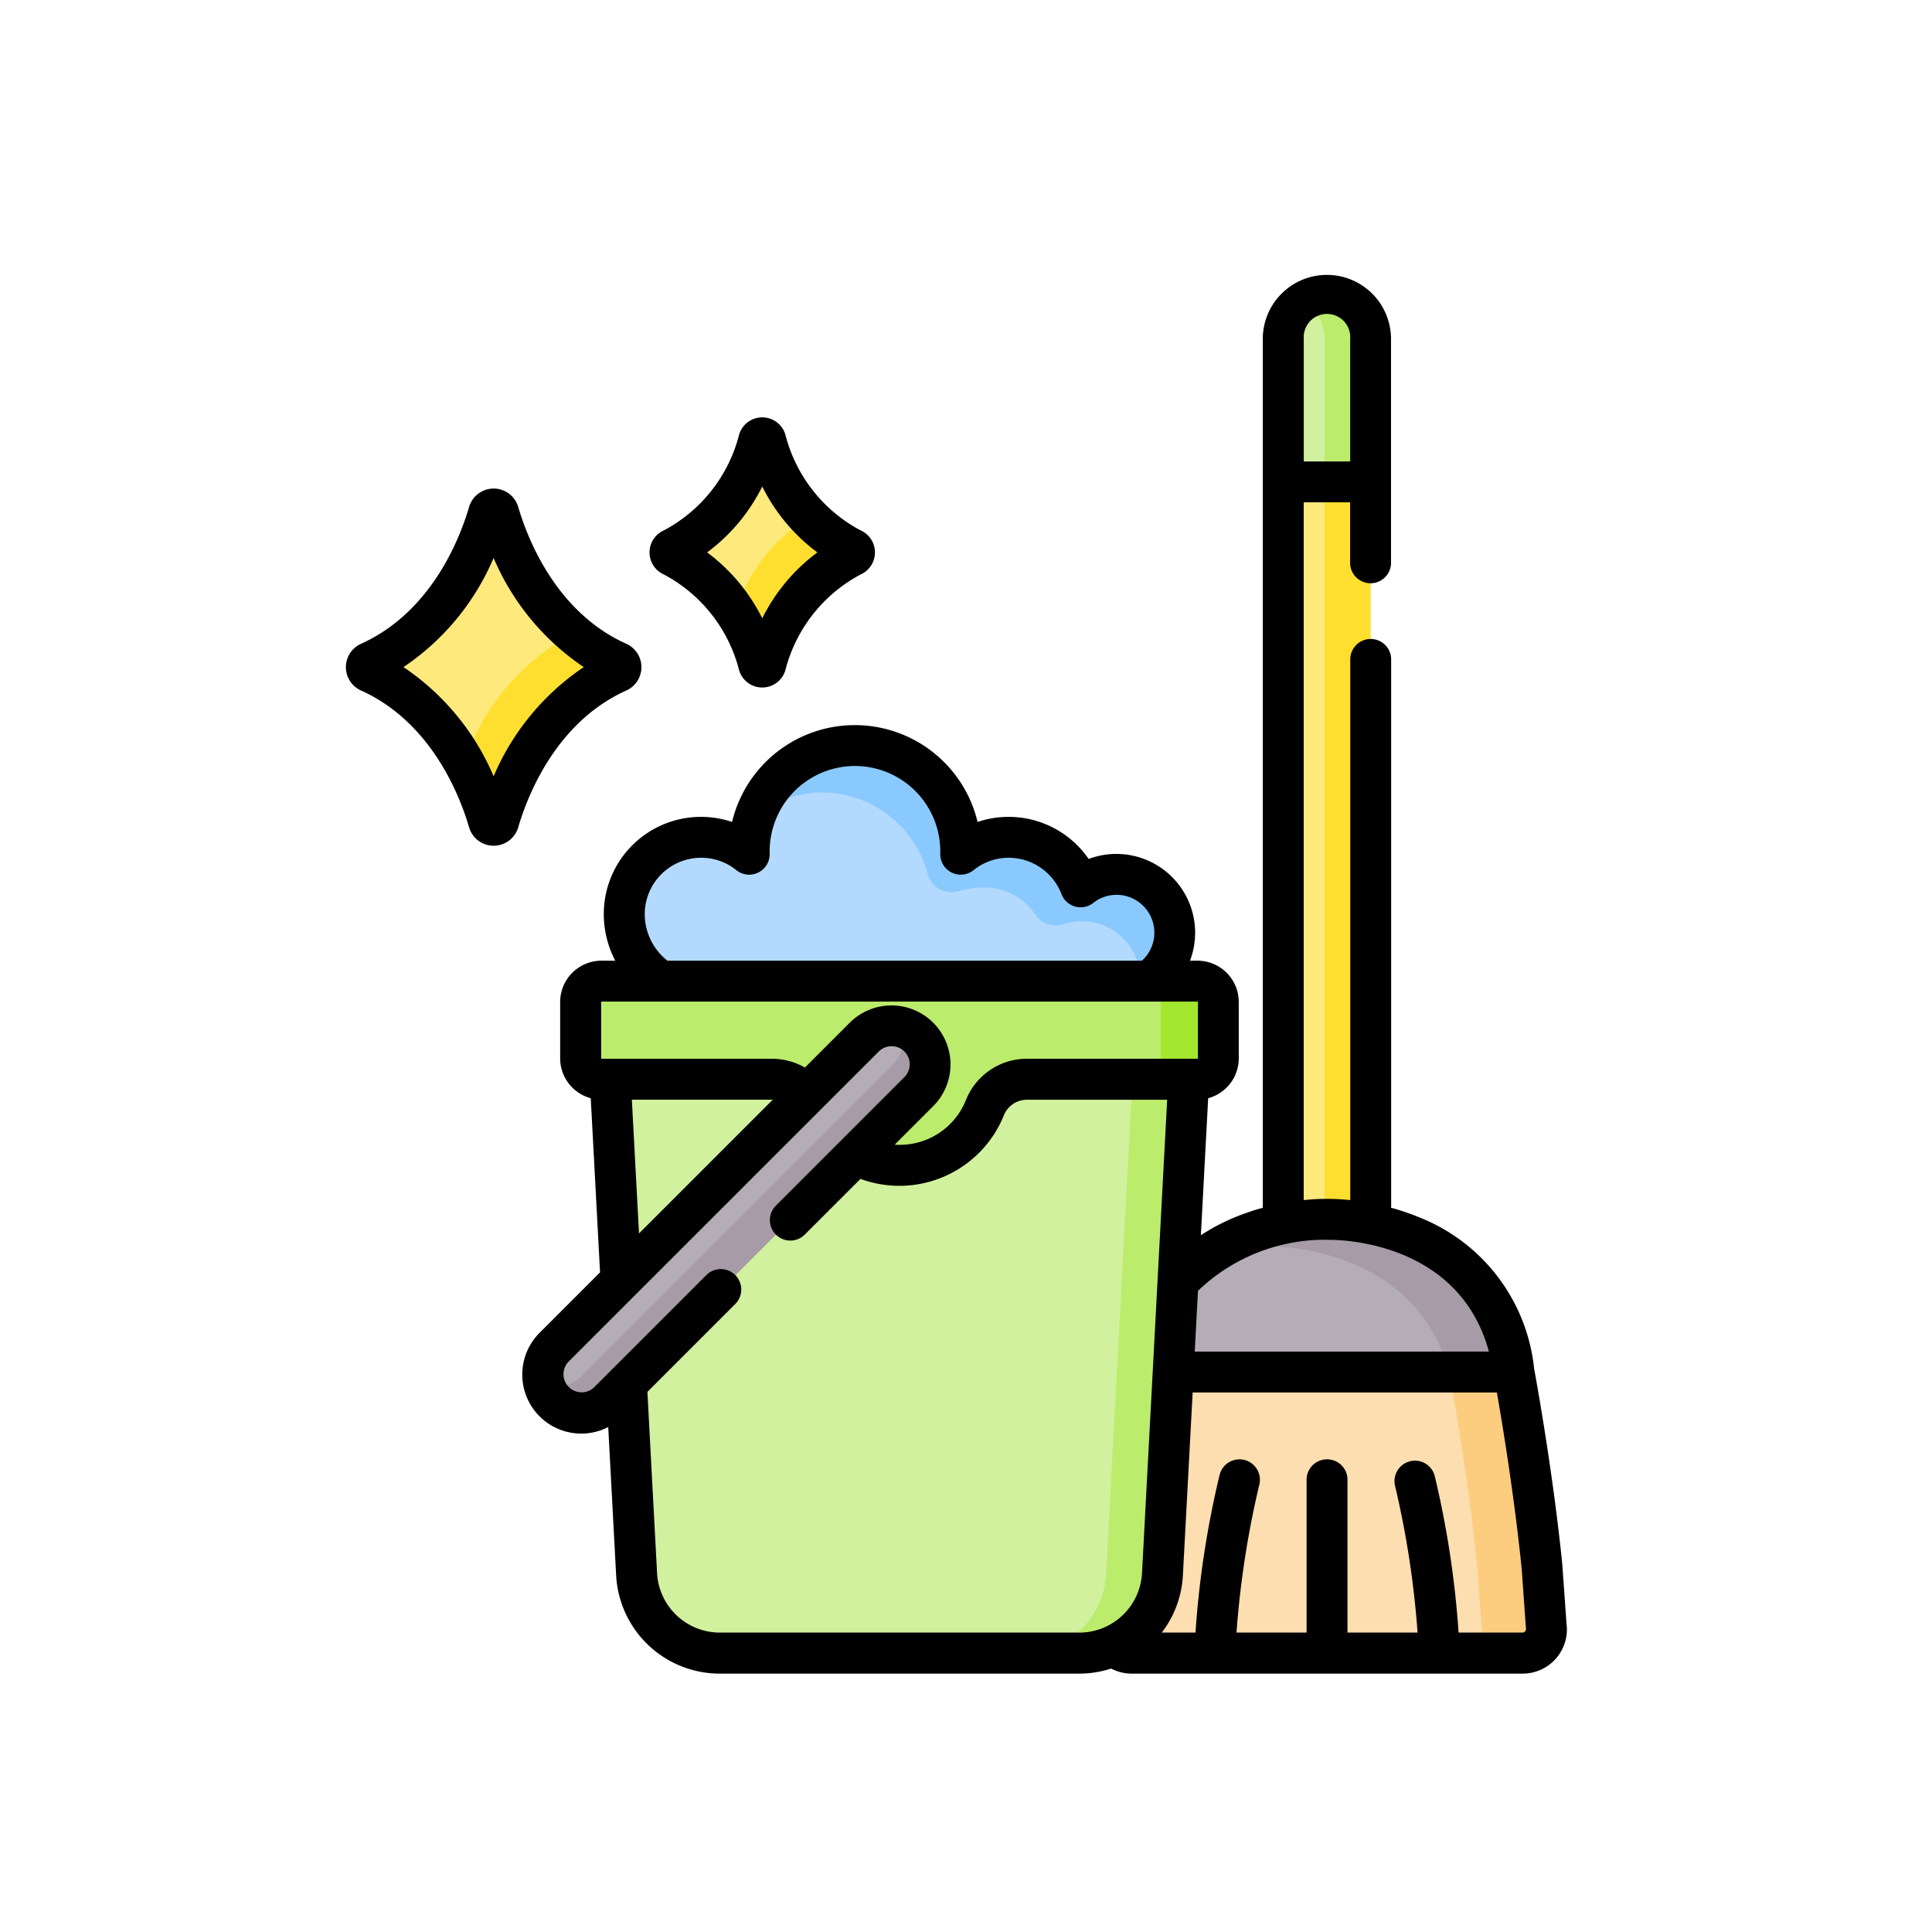 <svg xmlns="http://www.w3.org/2000/svg" width="83" height="83" viewBox="0 0 83 83">
  <g id="Grupo_960471" data-name="Grupo 960471" transform="translate(-3832 7717)">
    <rect id="Rectángulo_340667" data-name="Rectángulo 340667" width="83" height="83" transform="translate(3832 -7717)" fill="none"/>
    <g id="oosouji" transform="translate(3814.371 -7705.19)">
      <g id="Grupo_960411" data-name="Grupo 960411" transform="translate(72.762 0.879)">
        <path id="Trazado_727499" data-name="Trazado 727499" d="M379.5,49h-3.751V9.363a1.876,1.876,0,1,1,3.751,0V49Z" transform="translate(-375.748 -7.487)" fill="#fee97d"/>
      </g>
      <g id="Grupo_960412" data-name="Grupo 960412" transform="translate(73.65 0.879)">
        <path id="Trazado_727500" data-name="Trazado 727500" d="M386.177,9.365V49H384.2V9.365a1.874,1.874,0,0,0-.549-1.327,1.934,1.934,0,0,0-.338-.268,1.876,1.876,0,0,1,2.863,1.6Z" transform="translate(-383.314 -7.49)" fill="#fedf30"/>
      </g>
      <g id="Grupo_960413" data-name="Grupo 960413" transform="translate(72.762 0.879)">
        <path id="Trazado_727501" data-name="Trazado 727501" d="M379.5,15.5h-3.751V9.363a1.876,1.876,0,1,1,3.751,0V15.5Z" transform="translate(-375.748 -7.487)" fill="#d1f19e"/>
      </g>
      <g id="Grupo_960414" data-name="Grupo 960414" transform="translate(73.649 0.879)">
        <path id="Trazado_727502" data-name="Trazado 727502" d="M386.168,9.365V15.5h-1.977V9.365a1.875,1.875,0,0,0-.887-1.594,1.875,1.875,0,0,1,2.864,1.594Z" transform="translate(-383.304 -7.49)" fill="#bbec6c"/>
      </g>
      <g id="Grupo_960415" data-name="Grupo 960415" transform="translate(66.607 40.573)">
        <path id="Trazado_727503" data-name="Trazado 727503" d="M331.332,345.736s-7.086-.21-8.03,6.561h16.06C338.418,345.526,331.332,345.736,331.332,345.736Z" transform="translate(-323.302 -345.735)" fill="#b5adb6"/>
      </g>
      <g id="Grupo_960416" data-name="Grupo 960416" transform="translate(69.531 40.573)">
        <path id="Trazado_727504" data-name="Trazado 727504" d="M361.355,352.295h-2.778c-1.546-5.578-7.79-5.393-7.79-5.393a9.549,9.549,0,0,0-2.569.364,9.431,9.431,0,0,1,5.106-1.532S360.411,345.523,361.355,352.295Z" transform="translate(-348.219 -345.733)" fill="#a79ba7"/>
      </g>
      <g id="Grupo_960419" data-name="Grupo 960419" transform="translate(65.213 47.134)">
        <g id="Grupo_960417" data-name="Grupo 960417" transform="translate(0)">
          <path id="Trazado_727505" data-name="Trazado 727505" d="M330.087,410.043c-.42-4.2-1.207-8.4-1.207-8.4h-16.06s-.787,4.2-1.207,8.4l-.184,2.576a1.026,1.026,0,0,0,1.024,1.1h16.8a1.026,1.026,0,0,0,1.024-1.1Z" transform="translate(-311.425 -401.646)" fill="#fddeb0"/>
        </g>
        <g id="Grupo_960418" data-name="Grupo 960418" transform="translate(14.676)">
          <path id="Trazado_727506" data-name="Trazado 727506" d="M439.631,413.718h-1.677l-.263-3.675c-.42-4.2-1.207-8.4-1.207-8.4h2.777s.788,4.2,1.208,8.4l.184,2.576A1.026,1.026,0,0,1,439.631,413.718Z" transform="translate(-436.485 -401.646)" fill="#fccd7f"/>
        </g>
      </g>
      <g id="Grupo_960420" data-name="Grupo 960420" transform="translate(46.411 6.999)">
        <path id="Trazado_727507" data-name="Trazado 727507" d="M155.022,59.753A7.274,7.274,0,0,1,151.3,64.42a.158.158,0,0,0,0,.289,7.274,7.274,0,0,1,3.719,4.668.157.157,0,0,0,.3,0,7.274,7.274,0,0,1,3.719-4.668.158.158,0,0,0,0-.289,7.274,7.274,0,0,1-3.719-4.668A.157.157,0,0,0,155.022,59.753Z" transform="translate(-151.209 -59.639)" fill="#fee97d"/>
      </g>
      <g id="Grupo_960421" data-name="Grupo 960421" transform="translate(33.357 10.041)">
        <path id="Trazado_727508" data-name="Trazado 727508" d="M45.236,85.722c-.461,1.583-1.8,4.956-5.14,6.452a.218.218,0,0,0,0,.4c3.338,1.5,4.679,4.869,5.14,6.452a.217.217,0,0,0,.417,0c.461-1.583,1.8-4.956,5.14-6.452a.218.218,0,0,0,0-.4c-3.338-1.5-4.679-4.869-5.14-6.452A.217.217,0,0,0,45.236,85.722Z" transform="translate(-39.966 -85.565)" fill="#fee97d"/>
      </g>
      <g id="Grupo_960422" data-name="Grupo 960422" transform="translate(49.218 10.423)">
        <path id="Trazado_727509" data-name="Trazado 727509" d="M180.154,90.463a7.278,7.278,0,0,0-3.719,4.668.157.157,0,0,1-.3,0,8.907,8.907,0,0,0-1.006-2.244,7.3,7.3,0,0,1,3.138-4.069,5.907,5.907,0,0,0,1.888,1.357.157.157,0,0,1,0,.288Z" transform="translate(-175.128 -88.817)" fill="#fedf30"/>
      </g>
      <g id="Grupo_960423" data-name="Grupo 960423" transform="translate(37.571 15.412)">
        <path id="Trazado_727510" data-name="Trazado 727510" d="M82.493,132.967c-3.338,1.5-4.68,4.869-5.14,6.453a.217.217,0,0,1-.417,0,12.5,12.5,0,0,0-1.056-2.54,9.761,9.761,0,0,1,4.666-5.55,8.041,8.041,0,0,0,1.947,1.238A.218.218,0,0,1,82.493,132.967Z" transform="translate(-75.881 -131.33)" fill="#fedf30"/>
      </g>
      <g id="Grupo_960424" data-name="Grupo 960424" transform="translate(44.449 20.22)">
        <path id="Trazado_727511" data-name="Trazado 727511" d="M157.027,182.425a2.5,2.5,0,1,0-2.938-4.051,3.3,3.3,0,0,0-5.151-1.4c0-.042,0-.083,0-.125a4.544,4.544,0,1,0-9.088,0c0,.042,0,.083,0,.125a3.3,3.3,0,0,0-5.366,2.573,3.4,3.4,0,0,0,1.583,2.879Z" transform="translate(-134.49 -172.305)" fill="#b3dafe"/>
      </g>
      <g id="Grupo_960425" data-name="Grupo 960425" transform="translate(50.096 20.22)">
        <path id="Trazado_727512" data-name="Trazado 727512" d="M200.6,180.081a2.5,2.5,0,0,1-1.1,2.342h-.375c0-.022,0-.044,0-.067a2.5,2.5,0,0,0-3.294-2.377,1.065,1.065,0,0,1-1.19-.382,2.594,2.594,0,0,0-2.33-1.19,3.3,3.3,0,0,0-.963.143,1.072,1.072,0,0,1-1.36-.729,4.569,4.569,0,0,0-.455-1.129,4.725,4.725,0,0,0-4.15-2.374,5.08,5.08,0,0,0-2.774.945,4.544,4.544,0,0,1,8.8,1.582c0,.042,0,.083,0,.125a3.3,3.3,0,0,1,5.151,1.4,2.5,2.5,0,0,1,4.038,1.709Z" transform="translate(-182.608 -172.302)" fill="#8ac9fe"/>
      </g>
      <g id="Grupo_960426" data-name="Grupo 960426" transform="translate(43.848 34.553)">
        <path id="Trazado_727513" data-name="Trazado 727513" d="M129.363,294.44,130.5,315.7a3.579,3.579,0,0,0,3.574,3.389h15.435a3.579,3.579,0,0,0,3.574-3.389l1.135-21.264Z" transform="translate(-129.363 -294.44)" fill="#d1f19e"/>
      </g>
      <g id="Grupo_960427" data-name="Grupo 960427" transform="translate(61.574 34.554)">
        <path id="Trazado_727514" data-name="Trazado 727514" d="M287.54,294.443l-1.134,21.263a3.581,3.581,0,0,1-3.575,3.389h-2.418a3.581,3.581,0,0,0,3.575-3.389l1.134-21.263Z" transform="translate(-280.413 -294.443)" fill="#bbec6c"/>
      </g>
      <g id="Grupo_960428" data-name="Grupo 960428" transform="translate(42.576 30.34)">
        <path id="Trazado_727515" data-name="Trazado 727515" d="M145.028,258.54H119.421a.9.9,0,0,0-.895.895v2.424a.9.9,0,0,0,.895.895h7.318a1.954,1.954,0,0,1,1.816,1.217,3.955,3.955,0,0,0,7.34,0,1.954,1.954,0,0,1,1.816-1.217h7.318a.9.9,0,0,0,.895-.895v-2.424A.9.9,0,0,0,145.028,258.54Z" transform="translate(-118.526 -258.54)" fill="#bbec6c"/>
      </g>
      <g id="Grupo_960429" data-name="Grupo 960429" transform="translate(66.613 30.341)">
        <path id="Trazado_727516" data-name="Trazado 727516" d="M326.713,259.436v2.424a.9.9,0,0,1-.9.9h-2.465a.9.9,0,0,0,.894-.9v-2.424a.894.894,0,0,0-.894-.894h2.465A.9.9,0,0,1,326.713,259.436Z" transform="translate(-323.353 -258.542)" fill="#a2e62e"/>
      </g>
      <g id="Grupo_960430" data-name="Grupo 960430" transform="translate(40.95 32.269)">
        <path id="Trazado_727517" data-name="Trazado 727517" d="M105.155,291.113a1.657,1.657,0,0,0,2.343,0L120.812,277.8a1.656,1.656,0,0,0-2.343-2.343l-13.315,13.315A1.657,1.657,0,0,0,105.155,291.113Z" transform="translate(-104.67 -274.971)" fill="#b5adb6"/>
      </g>
      <g id="Grupo_960431" data-name="Grupo 960431" transform="translate(40.95 32.269)">
        <path id="Trazado_727518" data-name="Trazado 727518" d="M105.155,291.113a1.657,1.657,0,0,0,2.343,0L120.812,277.8a1.656,1.656,0,0,0-2.343-2.343l-13.315,13.315A1.657,1.657,0,0,0,105.155,291.113Z" transform="translate(-104.67 -274.971)" fill="#b5adb6"/>
      </g>
      <g id="Grupo_960432" data-name="Grupo 960432" transform="translate(41.013 32.333)">
        <path id="Trazado_727519" data-name="Trazado 727519" d="M121.286,278.282,107.972,291.6a1.657,1.657,0,0,1-2.342,0,1.64,1.64,0,0,1-.422-.717,1.657,1.657,0,0,0,1.627-.421l13.315-13.315a1.657,1.657,0,0,0,.421-1.626,1.635,1.635,0,0,1,.717.421A1.656,1.656,0,0,1,121.286,278.282Z" transform="translate(-105.207 -275.518)" fill="#a79ba7"/>
      </g>
      <g id="Grupo_960433" data-name="Grupo 960433" transform="translate(32.478 0)">
        <path id="Trazado_727520" data-name="Trazado 727520" d="M144.336,58.9a6.464,6.464,0,0,1,3.234,4.111,1.036,1.036,0,0,0,1.989,0,6.463,6.463,0,0,1,3.234-4.111,1.036,1.036,0,0,0,0-1.892,6.464,6.464,0,0,1-3.234-4.111,1.036,1.036,0,0,0-1.989,0,6.464,6.464,0,0,1-3.234,4.111,1.036,1.036,0,0,0,0,1.892Zm4.229-3.778a7.9,7.9,0,0,0,2.368,2.831,7.9,7.9,0,0,0-2.368,2.831,7.9,7.9,0,0,0-2.368-2.831A7.9,7.9,0,0,0,148.564,55.124Z" transform="translate(-130.667 -46.031)"/>
        <path id="Trazado_727521" data-name="Trazado 727521" d="M44.543,86.766a1.1,1.1,0,0,0,0-2c-3.052-1.368-4.273-4.579-4.656-5.9a1.1,1.1,0,0,0-2.1,0c-.383,1.317-1.6,4.527-4.656,5.9a1.1,1.1,0,0,0,0,2c3.052,1.369,4.273,4.579,4.656,5.9a1.1,1.1,0,0,0,2.1,0C40.271,91.345,41.491,88.135,44.543,86.766Zm-5.708,3.686a10.694,10.694,0,0,0-3.872-4.688,10.694,10.694,0,0,0,3.872-4.688,10.694,10.694,0,0,0,3.872,4.688A10.7,10.7,0,0,0,38.836,90.453Z" transform="translate(-32.478 -68.915)"/>
        <path id="Trazado_727522" data-name="Trazado 727522" d="M142.044,58.044l-.184-2.576c0-.008,0-.017,0-.025-.411-4.113-1.181-8.271-1.216-8.462a7.855,7.855,0,0,0-4.894-6.477,10.066,10.066,0,0,0-1.247-.428V16.49a.879.879,0,0,0-1.757,0V39.748a8.6,8.6,0,0,0-1-.053,8.689,8.689,0,0,0-1,.053V9.771h1.994v2.567a.879.879,0,1,0,1.757,0V2.754a2.754,2.754,0,0,0-5.509,0V40.077a10.032,10.032,0,0,0-1.247.428,8.735,8.735,0,0,0-1.413.751l.314-5.886a1.775,1.775,0,0,0,1.314-1.711V31.235a1.775,1.775,0,0,0-1.773-1.773h-.321a3.386,3.386,0,0,0-4.355-4.371,4.172,4.172,0,0,0-4.771-1.589,5.423,5.423,0,0,0-10.548,0,4.176,4.176,0,0,0-5.511,3.96,4.322,4.322,0,0,0,.493,2h-.594a1.775,1.775,0,0,0-1.773,1.773v2.424a1.775,1.775,0,0,0,1.314,1.711l.4,7.481-2.6,2.6a2.535,2.535,0,0,0,2.951,4.047l.34,6.371a4.458,4.458,0,0,0,4.452,4.221H121.1a4.452,4.452,0,0,0,1.372-.217,1.906,1.906,0,0,0,.876.217h16.8a1.9,1.9,0,0,0,1.9-2.041ZM130.749,2.754a1,1,0,1,1,1.994,0v5.26h-1.994Zm.972,38.7h.048c.242-.005,5.606-.078,6.933,4.8H126.065l.139-2.609a7.88,7.88,0,0,1,5.517-2.195ZM104.859,25.04a2.394,2.394,0,0,1,1.515.533.879.879,0,0,0,1.429-.709v-.043c0-.019,0-.038,0-.058a3.665,3.665,0,0,1,7.33,0c0,.019,0,.039,0,.058v.043a.879.879,0,0,0,1.429.709,2.394,2.394,0,0,1,1.515-.533,2.435,2.435,0,0,1,2.264,1.562.879.879,0,0,0,1.365.378,1.608,1.608,0,0,1,1-.348,1.626,1.626,0,0,1,1.092,2.829H103.411a2.551,2.551,0,0,1-.974-2A2.424,2.424,0,0,1,104.859,25.04Zm-4.295,6.195a.016.016,0,0,1,.016-.016h25.607a.016.016,0,0,1,.016.016v2.424a.016.016,0,0,1-.016.016h-7.318a2.818,2.818,0,0,0-2.631,1.768,3.063,3.063,0,0,1-2.855,1.93c-.07,0-.138,0-.207-.008l1.646-1.646a2.535,2.535,0,1,0-3.585-3.585l-1.919,1.919a2.846,2.846,0,0,0-1.421-.377H100.58a.016.016,0,0,1-.016-.016Zm7.371,4.2-5.745,5.745-.307-5.747H107.9ZM121.1,58.327H105.666a2.7,2.7,0,0,1-2.7-2.557l-.415-7.784,3.782-3.782a.879.879,0,0,0-1.243-1.243l-4.828,4.828a.778.778,0,0,1-1.1-1.1L112.48,33.375a.778.778,0,1,1,1.1,1.1l-5.518,5.518a.879.879,0,0,0,1.243,1.243l2.4-2.4a4.841,4.841,0,0,0,6.161-2.734,1.068,1.068,0,0,1,1-.666h6.014L123.8,55.771a2.7,2.7,0,0,1-2.7,2.557Zm19.151-.047a.145.145,0,0,1-.108.047H137.4a40.828,40.828,0,0,0-1.032-6.757.879.879,0,0,0-1.7.444,39.727,39.727,0,0,1,.97,6.313h-3.011V51.792a.879.879,0,1,0-1.757,0v6.535h-3.011a39.935,39.935,0,0,1,.97-6.313.879.879,0,1,0-1.7-.444,40.821,40.821,0,0,0-1.032,6.757h-1.447a4.438,4.438,0,0,0,.906-2.463l.419-7.851h13.07c.239,1.369.756,4.494,1.067,7.593l.183,2.563A.144.144,0,0,1,140.252,58.28Z" transform="translate(-89.587 0)"/>
      </g>
    </g>
  </g>
</svg>
